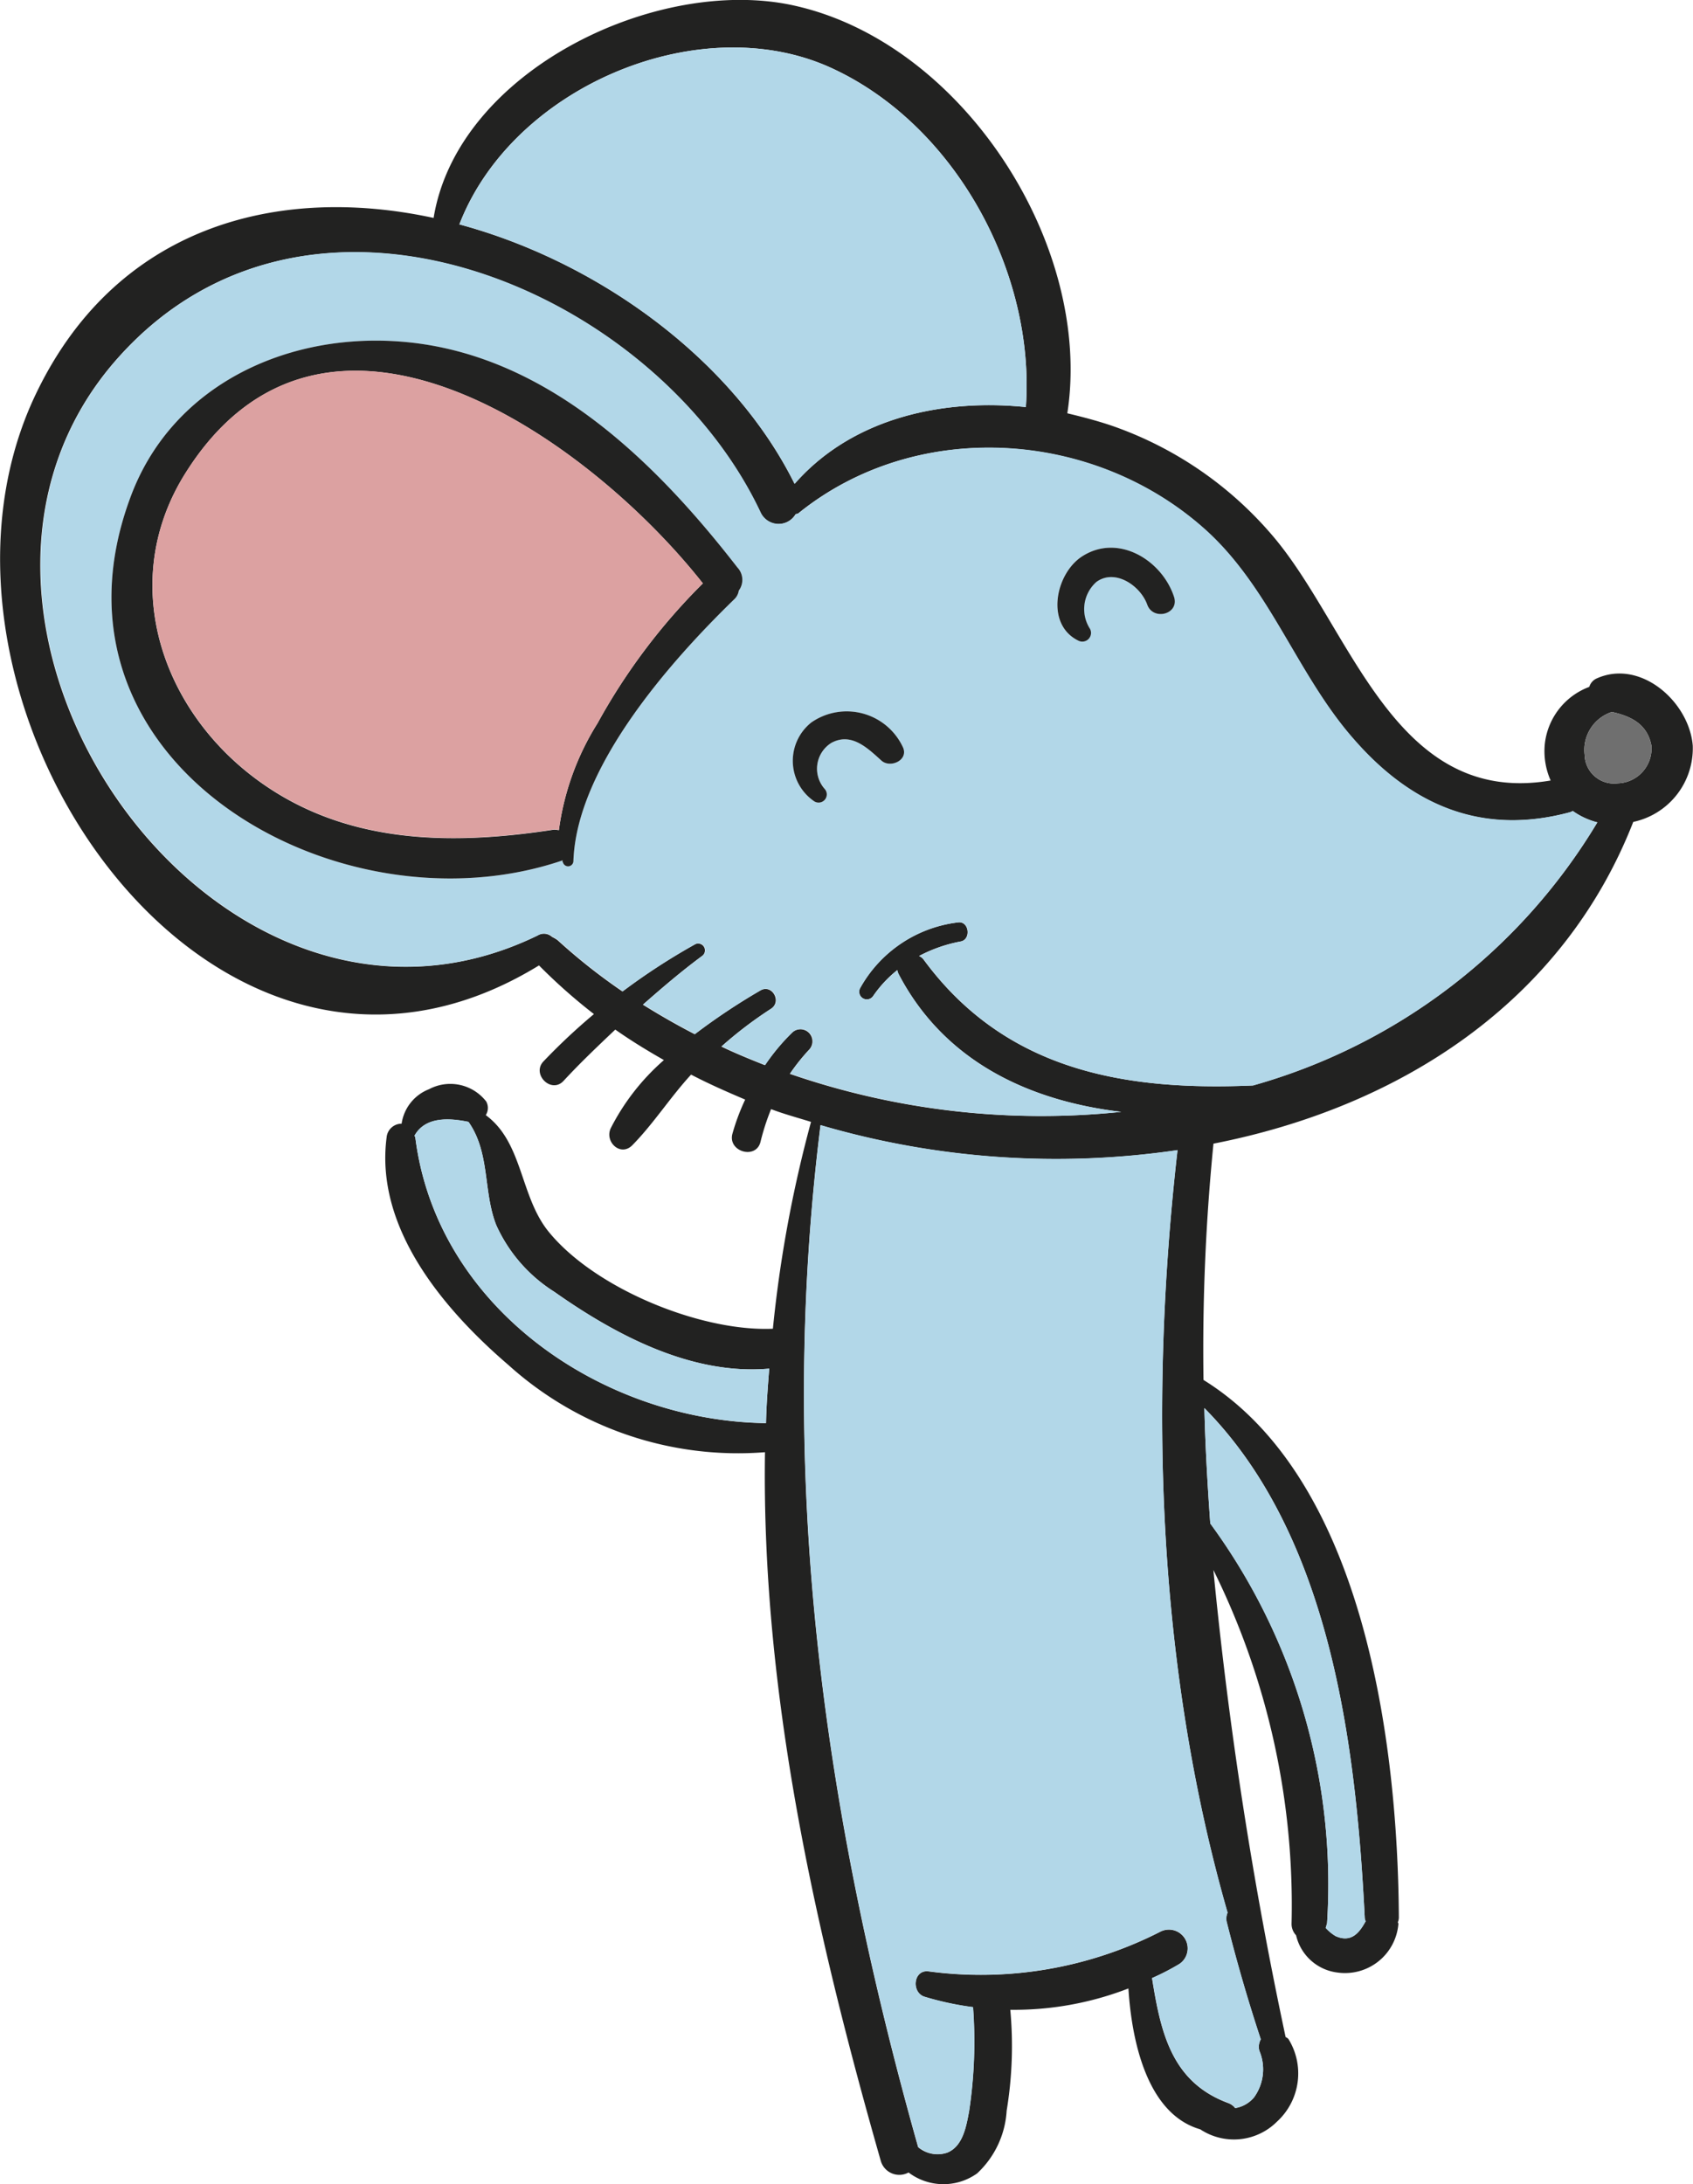 <svg xmlns="http://www.w3.org/2000/svg" width="77.78" height="100.314" viewBox="0 0 77.78 100.314">
  <defs>
    <style>
      .cls-1 {
        fill: #222221;
      }

      .cls-2 {
        fill: #6f6f6f;
      }

      .cls-3 {
        fill: #b2d7e8;
      }

      .cls-4 {
        fill: #dca1a1;
      }
    </style>
  </defs>
  <g id="Group_38" data-name="Group 38" transform="translate(-248.892 -257.275)">
    <path id="Path_388" data-name="Path 388" class="cls-1" d="M326.661,291.518a3.457,3.457,0,0,1-2.734,3.506c-3.257,8.328-10.769,13.107-19.286,14.776a95.632,95.632,0,0,0-.458,10.852c7.408,4.593,8.931,16.76,8.975,24.69a.57.57,0,0,1-.044.21c0,.042.023.042.023.083a2.461,2.461,0,0,1-2.8,2.233,2.227,2.227,0,0,1-1.9-1.71.762.762,0,0,1-.208-.543,34.689,34.689,0,0,0-3.592-16.237,191.038,191.038,0,0,0,3.319,21.454.439.439,0,0,1,.125.083,3,3,0,0,1-.52,3.8,2.8,2.8,0,0,1-3.527.354c-2.464-.71-3.153-4.112-3.3-6.47a14.53,14.53,0,0,1-5.427.98,18.213,18.213,0,0,1-.167,4.634,4.272,4.272,0,0,1-1.357,2.88,2.66,2.66,0,0,1-3.15-.042.885.885,0,0,1-1.273-.522c-3.048-10.665-5.489-21.6-5.323-32.558a15.749,15.749,0,0,1-11.79-4.008c-2.965-2.545-6.137-6.282-5.593-10.454a.691.691,0,0,1,.689-.626A2.005,2.005,0,0,1,268.6,307.3a2.088,2.088,0,0,1,2.63.564.611.611,0,0,1-.021.626c1.71,1.253,1.565,3.714,2.88,5.344,2.129,2.628,7.013,4.611,10.311,4.466a58.282,58.282,0,0,1,1.752-9.5c-.606-.189-1.232-.356-1.835-.585a10.8,10.8,0,0,0-.481,1.482c-.187.855-1.523.481-1.294-.356a10.148,10.148,0,0,1,.585-1.565c-.834-.354-1.69-.73-2.485-1.147-.959,1.042-1.71,2.233-2.691,3.234-.543.564-1.294-.146-1-.772a10.428,10.428,0,0,1,2.443-3.13c-.772-.439-1.525-.9-2.235-1.4-.814.772-1.627,1.544-2.378,2.358-.564.606-1.482-.312-.918-.9a28.207,28.207,0,0,1,2.316-2.17,25.54,25.54,0,0,1-2.524-2.235c-15.153,9.289-29.594-12.229-23.208-26.046,3.652-7.868,11.122-9.849,18.366-8.284,1.1-6.763,10.288-11.166,16.591-9.747,7.743,1.731,13.713,11.02,12.523,18.72.71.169,1.419.356,2.087.585a17.009,17.009,0,0,1,7.283,4.967c3.673,4.237,5.593,12.544,12.835,11.312a3.323,3.323,0,0,1-.271-1.648,3.165,3.165,0,0,1,2.046-2.651.62.62,0,0,1,.312-.375C324.239,287.51,326.493,289.493,326.661,291.518Zm-3.444,1.733a1.6,1.6,0,0,0,1.544-1.733c-.187-1-.959-1.357-1.817-1.544a1.832,1.832,0,0,0-1.251,1.962A1.351,1.351,0,0,0,323.217,293.251Zm-.941,1.794a3.444,3.444,0,0,1-1.126-.522,1,1,0,0,1-.146.062c-3.966,1.065-7.2-.25-9.893-3.317-2.609-2.942-3.841-6.909-6.784-9.6-5.133-4.674-13.316-5.217-18.763-.814-.021.021-.083.021-.125.042a.915.915,0,0,1-1.606-.062c-4.8-10.228-20.62-17.051-29.49-7.158-10.665,11.876,4.341,33.81,19.242,26.567a.553.553,0,0,1,.668.062,1.757,1.757,0,0,1,.252.148,26.8,26.8,0,0,0,2.984,2.358,29.4,29.4,0,0,1,3.34-2.17.314.314,0,0,1,.312.543c-.959.71-1.835,1.461-2.714,2.233.772.481,1.567.938,2.381,1.357a28.979,28.979,0,0,1,3-2c.543-.333,1.022.5.5.834a18.581,18.581,0,0,0-2.276,1.733c.647.312,1.315.583,2,.855a9.507,9.507,0,0,1,1.253-1.5.554.554,0,0,1,.793.772,9.254,9.254,0,0,0-.9,1.126A35.392,35.392,0,0,0,300.4,308.34c-4.216-.5-8.117-2.3-10.225-6.324a.663.663,0,0,1-.062-.187,5.515,5.515,0,0,0-1.107,1.188.351.351,0,0,1-.605-.354,5.952,5.952,0,0,1,4.509-3.026c.5-.062.606.772.125.876a6.725,6.725,0,0,0-1.921.668.55.55,0,0,1,.21.166c3.777,5.134,9.287,6.033,15.13,5.781A26.961,26.961,0,0,0,322.277,295.045Zm-10.644,50.466a.394.394,0,0,1-.042-.169c-.4-7.909-1.565-17.529-7.366-23.4.042,1.775.146,3.548.271,5.3a28.019,28.019,0,0,1,5.365,18.366c-.021.062-.042.146-.062.208a1.915,1.915,0,0,0,.458.377C310.965,346.512,311.342,346.052,311.633,345.511Zm-5.134,8.1a2.19,2.19,0,0,0,.25-2.15.713.713,0,0,1,.064-.522c-.585-1.773-1.107-3.569-1.567-5.4a.69.69,0,0,1,.042-.418c-3.234-11.27-3.61-23.5-2.3-35.021a38.52,38.52,0,0,1-16.4-1.147c-2,16.071.1,31.388,4.486,46.936a1.386,1.386,0,0,0,1.336.252c.73-.293.876-1.232,1-1.879a21.4,21.4,0,0,0,.187-4.759v-.042a13.763,13.763,0,0,1-2.233-.479c-.605-.189-.522-1.232.167-1.169a18.137,18.137,0,0,0,10.665-1.817.862.862,0,0,1,.876,1.482,11.264,11.264,0,0,1-1.253.647c.4,2.505.9,4.78,3.506,5.741a.715.715,0,0,1,.314.229A1.424,1.424,0,0,0,306.5,353.607ZM296.022,275.97c.439-6.157-3.234-12.981-8.973-15.59-6.033-2.734-14.61.876-17.053,7.2,6.492,1.754,12.606,6.282,15.4,11.917C288.009,276.513,292.1,275.572,296.022,275.97Zm-11.79,44.163c-3.55.312-7.033-1.525-9.872-3.527a7.039,7.039,0,0,1-2.672-3.069c-.605-1.544-.273-3.317-1.273-4.736-.834-.169-1.983-.273-2.485.645.021.021.042.044.042.065.982,7.826,8.579,13.022,16.112,13.126C284.1,321.8,284.167,320.967,284.232,320.132Z" transform="translate(0 0)"/>
    <path id="Path_389" data-name="Path 389" class="cls-2" d="M286.952,274.533a1.6,1.6,0,0,1-1.544,1.733,1.351,1.351,0,0,1-1.523-1.315,1.832,1.832,0,0,1,1.251-1.962C285.993,273.176,286.765,273.532,286.952,274.533Z" transform="translate(37.809 16.985)"/>
    <path id="Path_390" data-name="Path 390" class="cls-3" d="M320.189,288.506a3.444,3.444,0,0,0,1.126.522A26.961,26.961,0,0,1,305.5,301.112c-5.843.252-11.353-.647-15.13-5.781a.55.55,0,0,0-.21-.166,6.725,6.725,0,0,1,1.921-.668c.481-.1.377-.938-.125-.876a5.952,5.952,0,0,0-4.509,3.026.351.351,0,0,0,.605.354,5.515,5.515,0,0,1,1.107-1.188.663.663,0,0,0,.062.187c2.108,4.029,6.01,5.822,10.225,6.324a35.392,35.392,0,0,1-15.213-1.754,9.254,9.254,0,0,1,.9-1.126.554.554,0,0,0-.793-.772,9.507,9.507,0,0,0-1.253,1.5c-.689-.273-1.357-.543-2-.855a18.581,18.581,0,0,1,2.276-1.733c.52-.333.042-1.167-.5-.834a28.979,28.979,0,0,0-3,2c-.814-.418-1.609-.876-2.381-1.357.878-.772,1.754-1.523,2.714-2.233a.314.314,0,0,0-.312-.543,29.4,29.4,0,0,0-3.34,2.17,26.8,26.8,0,0,1-2.984-2.358,1.757,1.757,0,0,0-.252-.148.553.553,0,0,0-.668-.062c-14.9,7.244-29.907-14.691-19.242-26.567,8.871-9.893,24.69-3.069,29.49,7.158a.915.915,0,0,0,1.606.062c.042-.021.1-.021.125-.042,5.448-4.4,13.63-3.86,18.763.814,2.942,2.693,4.174,6.659,6.784,9.6,2.691,3.067,5.926,4.382,9.893,3.317A1,1,0,0,0,320.189,288.506Zm-19.556-9.474c.273.751,1.482.439,1.232-.356-.543-1.69-2.568-2.942-4.237-1.856-1.211.793-1.692,3.109-.166,3.86a.4.4,0,0,0,.541-.541,1.666,1.666,0,0,1,.293-2.152C299.151,277.361,300.321,278.156,300.633,279.032Zm-12.209,7.158c.4.356,1.232,0,1-.585a2.849,2.849,0,0,0-4.216-1.167,2.249,2.249,0,0,0,.146,3.631.376.376,0,0,0,.46-.585,1.4,1.4,0,0,1,.314-2.108C287.047,284.875,287.8,285.626,288.424,286.19Zm-6.553-7.805a.828.828,0,0,0-.065-1.065c-3.9-5.03-9.035-10.017-15.777-10.392-5.2-.293-10.29,2.17-12.125,7.221-4.466,12.146,9.557,20.118,19.847,16.635,0-.023,0-.023.021,0,0,.042,0,.062.021.083a.245.245,0,0,0,.481-.062c.146-4.322,4.466-9.183,7.387-12.021A.686.686,0,0,0,281.871,278.385Z" transform="translate(0.962 6.016)"/>
    <path id="Path_391" data-name="Path 391" class="cls-3" d="M282.849,311.749a.394.394,0,0,0,.042.169c-.291.541-.668,1-1.378.689a1.915,1.915,0,0,1-.458-.377c.021-.062.042-.146.062-.208a28.019,28.019,0,0,0-5.365-18.366c-.125-1.754-.229-3.527-.271-5.3C281.285,294.22,282.454,303.84,282.849,311.749Z" transform="translate(28.742 33.593)"/>
    <path id="Path_392" data-name="Path 392" class="cls-3" d="M287.563,324.619a2.19,2.19,0,0,1-.25,2.15,1.424,1.424,0,0,1-.855.481.715.715,0,0,0-.314-.229c-2.607-.961-3.109-3.236-3.506-5.741a11.264,11.264,0,0,0,1.253-.647.862.862,0,0,0-.876-1.482,18.137,18.137,0,0,1-10.665,1.817c-.689-.062-.772.98-.167,1.169a13.763,13.763,0,0,0,2.233.479v.042a21.4,21.4,0,0,1-.187,4.759c-.127.647-.273,1.586-1,1.879a1.386,1.386,0,0,1-1.336-.252c-4.382-15.548-6.49-30.866-4.486-46.936a38.52,38.52,0,0,0,16.4,1.147c-1.315,11.522-.938,23.751,2.3,35.021a.69.69,0,0,0-.042.418c.46,1.835.982,3.631,1.567,5.4A.713.713,0,0,0,287.563,324.619Z" transform="translate(19.186 26.839)"/>
    <path id="Path_393" data-name="Path 393" class="cls-1" d="M277.6,271.626c.25.795-.959,1.107-1.232.356-.312-.876-1.482-1.671-2.337-1.045a1.666,1.666,0,0,0-.293,2.152.4.4,0,0,1-.541.541c-1.525-.751-1.045-3.067.166-3.86C275.027,268.684,277.052,269.937,277.6,271.626Z" transform="translate(25.231 13.066)"/>
    <path id="Path_394" data-name="Path 394" class="cls-3" d="M276.087,259.247c5.739,2.609,9.412,9.433,8.973,15.59-3.922-.4-8.013.543-10.623,3.527-2.8-5.635-8.91-10.163-15.4-11.917C261.477,260.123,270.054,256.513,276.087,259.247Z" transform="translate(10.963 1.133)"/>
    <path id="Path_395" data-name="Path 395" class="cls-1" d="M271.465,274.657c.231.585-.606.941-1,.585-.626-.564-1.378-1.315-2.3-.814a1.4,1.4,0,0,0-.314,2.108.376.376,0,0,1-.46.585,2.249,2.249,0,0,1-.146-3.631A2.849,2.849,0,0,1,271.465,274.657Z" transform="translate(18.922 16.965)"/>
    <path id="Path_396" data-name="Path 396" class="cls-3" d="M264.471,289.9c2.838,2,6.322,3.839,9.872,3.527-.065.834-.127,1.669-.148,2.5-7.533-.1-15.13-5.3-16.112-13.126,0-.021-.021-.044-.042-.065.5-.918,1.65-.814,2.485-.645,1,1.419.668,3.192,1.273,4.736A7.039,7.039,0,0,0,264.471,289.9Z" transform="translate(9.889 26.705)"/>
    <path id="Path_397" data-name="Path 397" class="cls-1" d="M272.074,288.672c-.021-.023-.021-.023-.021,0-10.29,3.483-24.313-4.488-19.847-16.635,1.835-5.05,6.929-7.514,12.125-7.221,6.742.375,11.876,5.362,15.777,10.392a.828.828,0,0,1,.065,1.065.686.686,0,0,1-.21.4c-2.922,2.838-7.241,7.7-7.387,12.021a.245.245,0,0,1-.481.062C272.074,288.735,272.074,288.714,272.074,288.672Zm1.606-6.3a28.149,28.149,0,0,1,4.842-6.43c-5.279-6.7-17.469-15.338-23.855-4.925-3.088,5.073-.9,11.124,3.883,14.3,3.943,2.628,8.619,2.628,13.105,1.939a.931.931,0,0,1,.252.023A12.269,12.269,0,0,1,273.681,282.369Z" transform="translate(2.66 8.127)"/>
    <path id="Path_398" data-name="Path 398" class="cls-4" d="M277.545,275.222a28.149,28.149,0,0,0-4.842,6.43,12.269,12.269,0,0,0-1.773,4.9.931.931,0,0,0-.252-.023c-4.486.689-9.162.689-13.105-1.939-4.78-3.173-6.971-9.225-3.883-14.3C260.076,259.884,272.265,268.524,277.545,275.222Z" transform="translate(3.639 8.844)"/>
  </g>
</svg>
